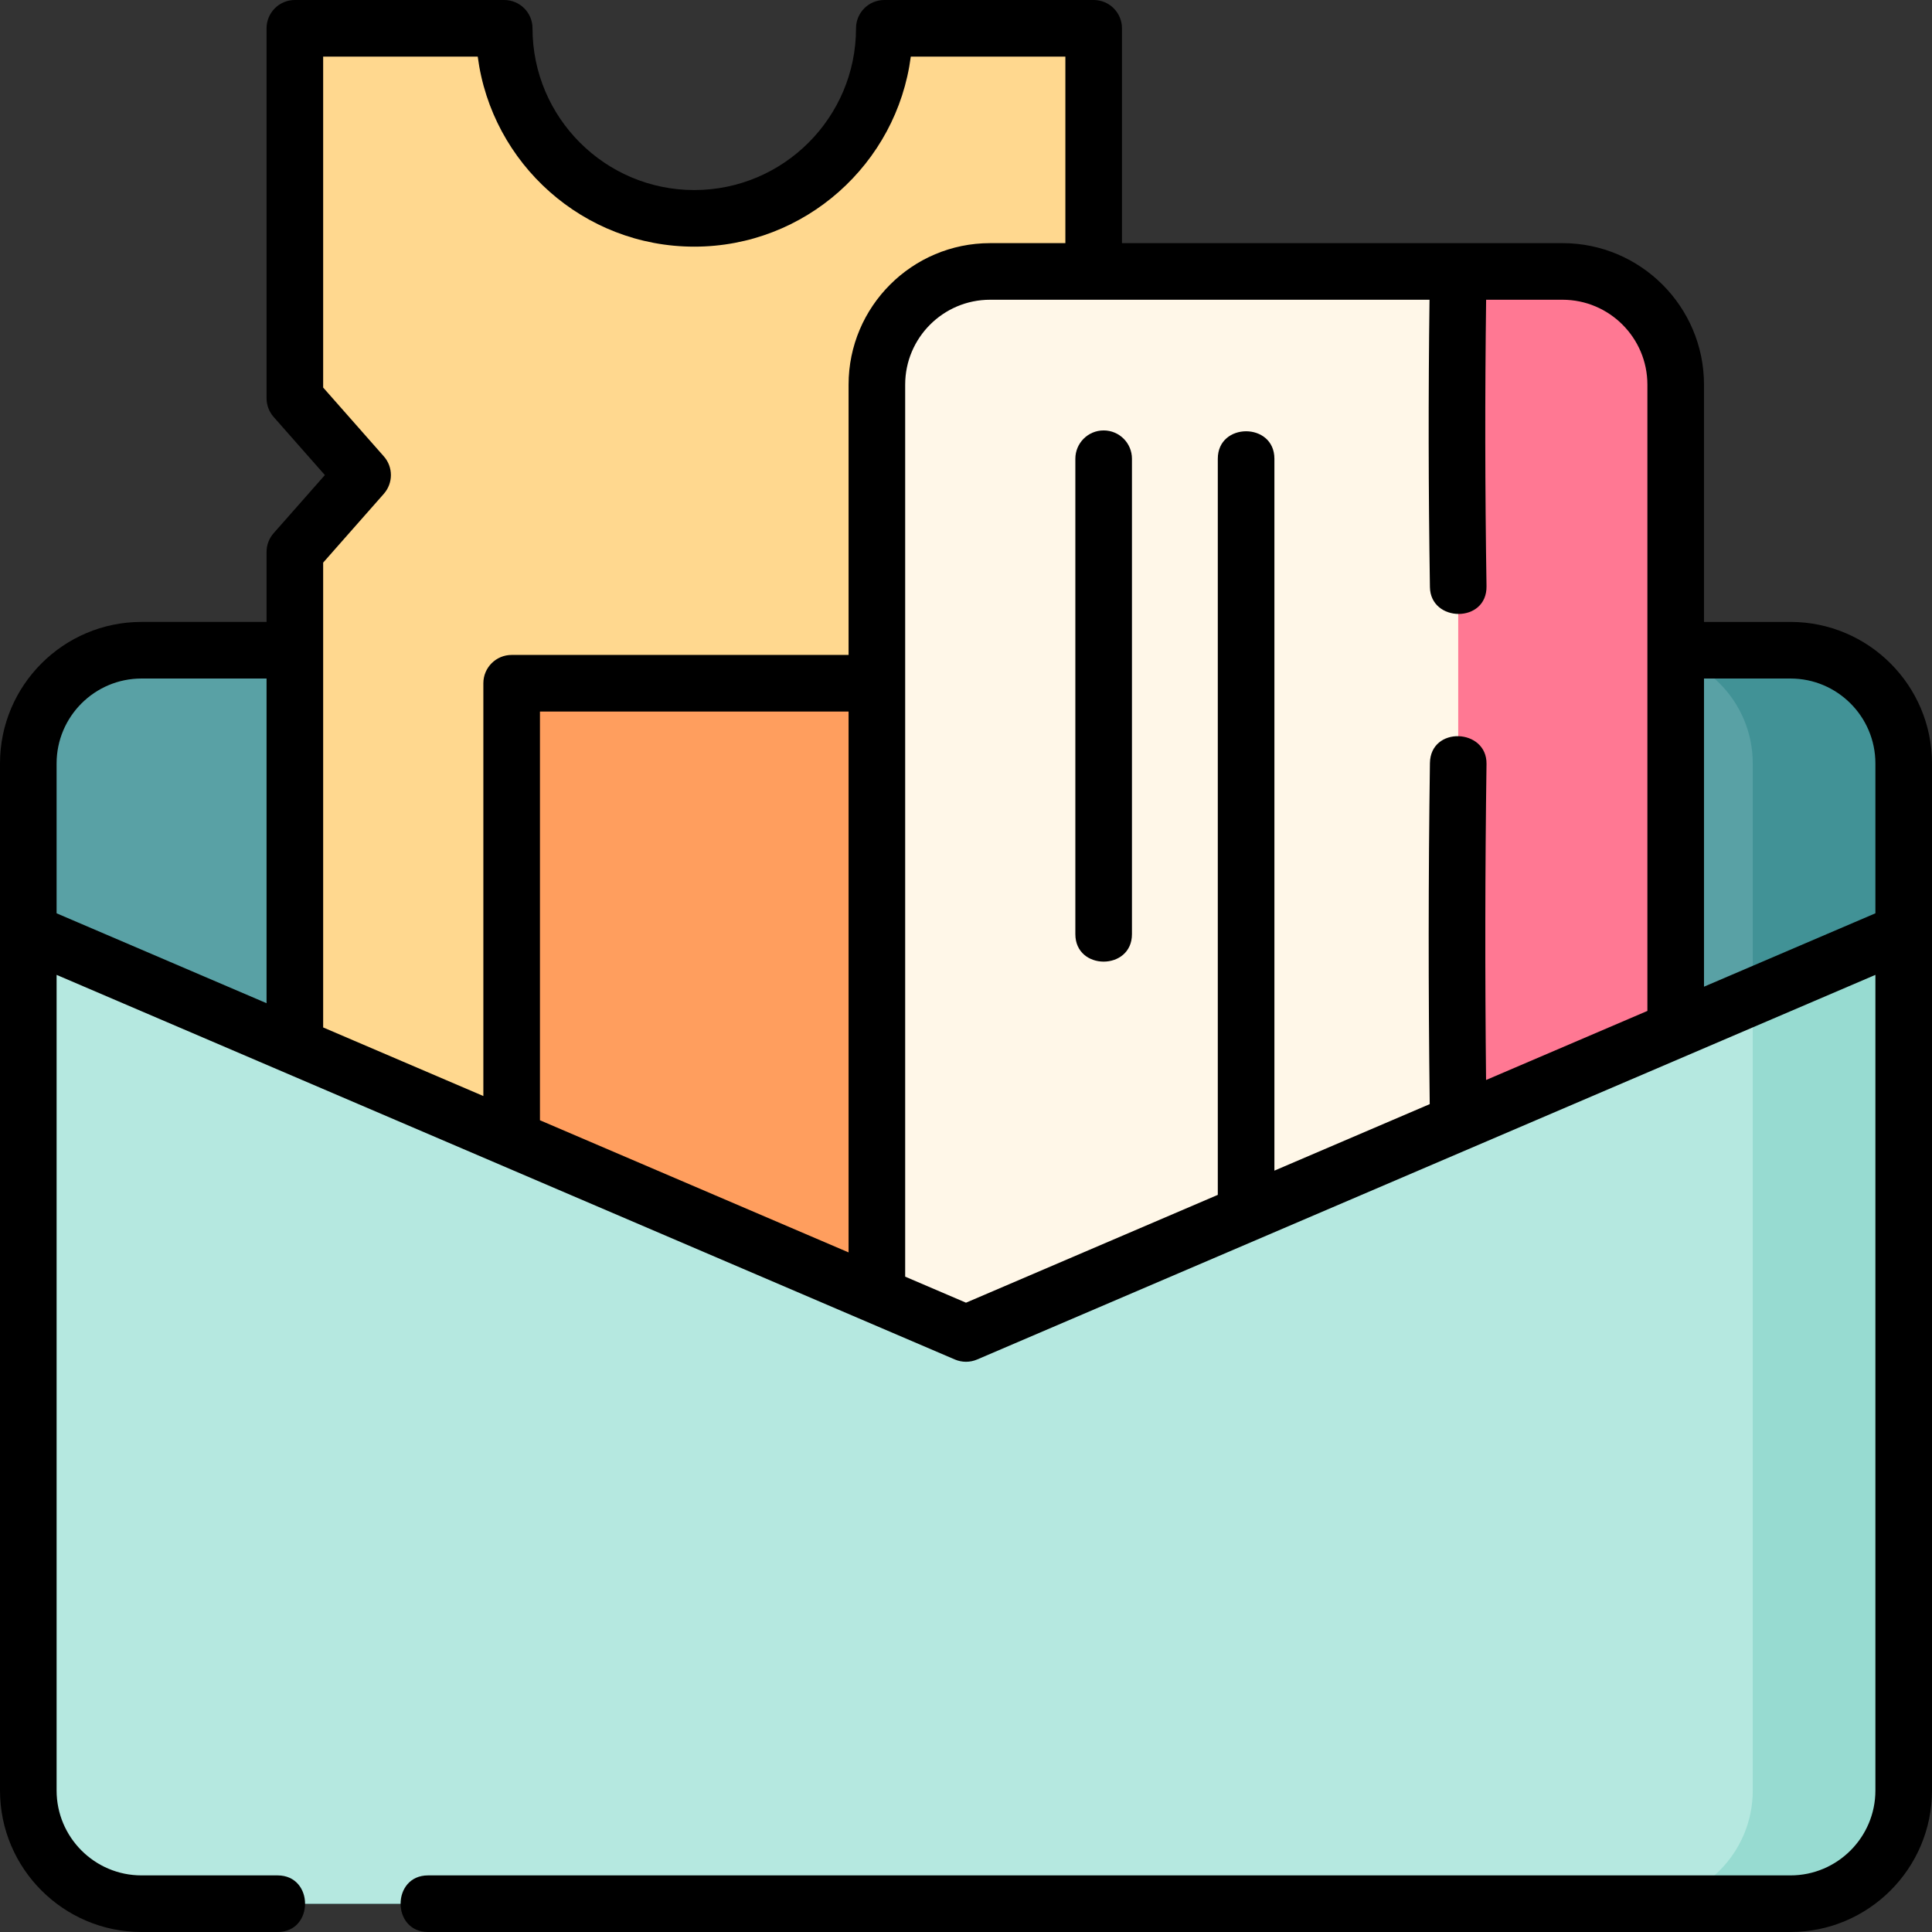 <svg id="Layer_1" enable-background="new 0 0 512 512" height="512" viewBox="0 0 512 512" width="512" xmlns="http://www.w3.org/2000/svg"><rect x="0" y="0" width="512" height="512" fill="#333333" stroke="none"/><g><g><path d="m474.5 504.5h-437c-16.569 0-30-13.431-30-30v-272.183c0-16.569 13.431-30 30-30h437c16.569 0 30 13.431 30 30v272.183c0 16.569-13.431 30-30 30z" fill="#59a1a5"/><path d="m474.5 172.317h-40c16.568 0 30 13.432 30 30v272.183c0 16.568-13.432 30-30 30h40c16.568 0 30-13.432 30-30v-272.183c0-16.568-13.432-30-30-30z" fill="#419296"/><g><g><path d="m271.882 125.9 17.954-20.365v-98.035h-55.481c0 27.816-22.55 50.366-50.366 50.366s-50.367-22.55-50.367-50.366h-55.482v98.035l17.953 20.365-17.953 20.366v183.157h211.695v-183.157z" fill="#ffd88f"/><g><g><path d="" fill="none"/></g></g><path d="m232.382 377.688-96.789-48.265v-148.359h96.789z" fill="#ff9e5e"/></g><g><path d="m232.382 393.857h211.695v-291.923c0-16.569-13.431-30-30-30h-151.695c-16.569 0-30 13.431-30 30z" fill="#fff7e8"/><path d="m386.443 71.934h27.634c16.569 0 30 13.431 30 30v291.923h-57.634z" fill="#ff7893"/></g></g><g><path d="m256 353.384-248.5-106.401v227.517c0 16.569 13.431 30 30 30h437c16.569 0 30-13.431 30-30v-227.517z" fill="#b5e8e0"/></g><g><path d="m464.5 264.11v210.39c0 16.569-13.431 30-30 30h40c16.569 0 30-13.431 30-30v-227.517z" fill="#97dbd1"/></g></g><g><path d="m292.479 114.067c-4.143 0-7.5 3.357-7.5 7.5v126c0 9.697 15 9.697 15 0v-126c0-4.142-3.357-7.5-7.5-7.5z"/><path d="m474.5 164.817h-22.923v-62.883c0-20.678-16.822-37.5-37.5-37.5h-116.742v-56.934c0-4.143-3.357-7.5-7.5-7.5h-55.481c-4.143 0-7.5 3.357-7.5 7.5 0 23.637-19.229 42.866-42.866 42.866s-42.867-19.229-42.867-42.866c0-4.143-3.357-7.5-7.5-7.5h-55.481c-4.143 0-7.5 3.357-7.5 7.5v98.035c0 1.826.666 3.59 1.874 4.96l13.582 15.405-13.582 15.405c-1.208 1.37-1.874 3.134-1.874 4.96v18.552h-33.14c-20.678 0-37.5 16.822-37.5 37.5v272.183c0 20.678 16.822 37.5 37.5 37.5h36.074c9.697 0 9.697-15 0-15h-36.074c-12.406 0-22.5-10.094-22.5-22.5v-216.147l238.048 101.927c1.885.807 4.02.807 5.904 0l238.048-101.927v216.147c0 12.406-10.094 22.5-22.5 22.5h-361.068c-9.697 0-9.697 15 0 15h361.068c20.678 0 37.5-16.822 37.5-37.5v-272.183c0-20.677-16.822-37.5-37.5-37.5zm-388.86-15.717 16.08-18.239c2.499-2.835 2.499-7.085 0-9.92l-16.08-18.239v-87.702h40.965c3.689 28.377 28.017 50.366 57.383 50.366s53.693-21.989 57.382-50.366h40.965v49.435h-19.953c-20.678 0-37.5 16.822-37.5 37.5v71.63h-89.288c-4.143 0-7.5 3.357-7.5 7.5v109.395l-42.454-18.178zm139.242 182.802-81.788-35.02v-108.318h81.788zm-187.382-152.085h33.14v86.042l-55.64-23.824v-39.718c0-12.406 10.094-22.5 22.5-22.5zm218.5 165.41-16.118-6.901v-236.391c0-12.406 10.094-22.5 22.5-22.5h116.457c-.329 25.354-.297 50.347.106 76.146.146 9.424 15.152 9.643 14.998-.234-.401-25.72-.432-50.635-.102-75.912h20.237c12.406 0 22.5 10.094 22.5 22.5v165.972l-42.753 18.306c-.298-27.819-.272-55.931.118-83.767.133-9.415-14.859-10.096-14.998-.211-.421 30.038-.429 60.405-.053 90.372l-41.162 17.625v-188.665c0-9.697-15-9.697-15 0v195.087zm195.577-83.743v-81.667h22.923c12.406 0 22.5 10.094 22.5 22.5v39.718z"/></g></g></svg>